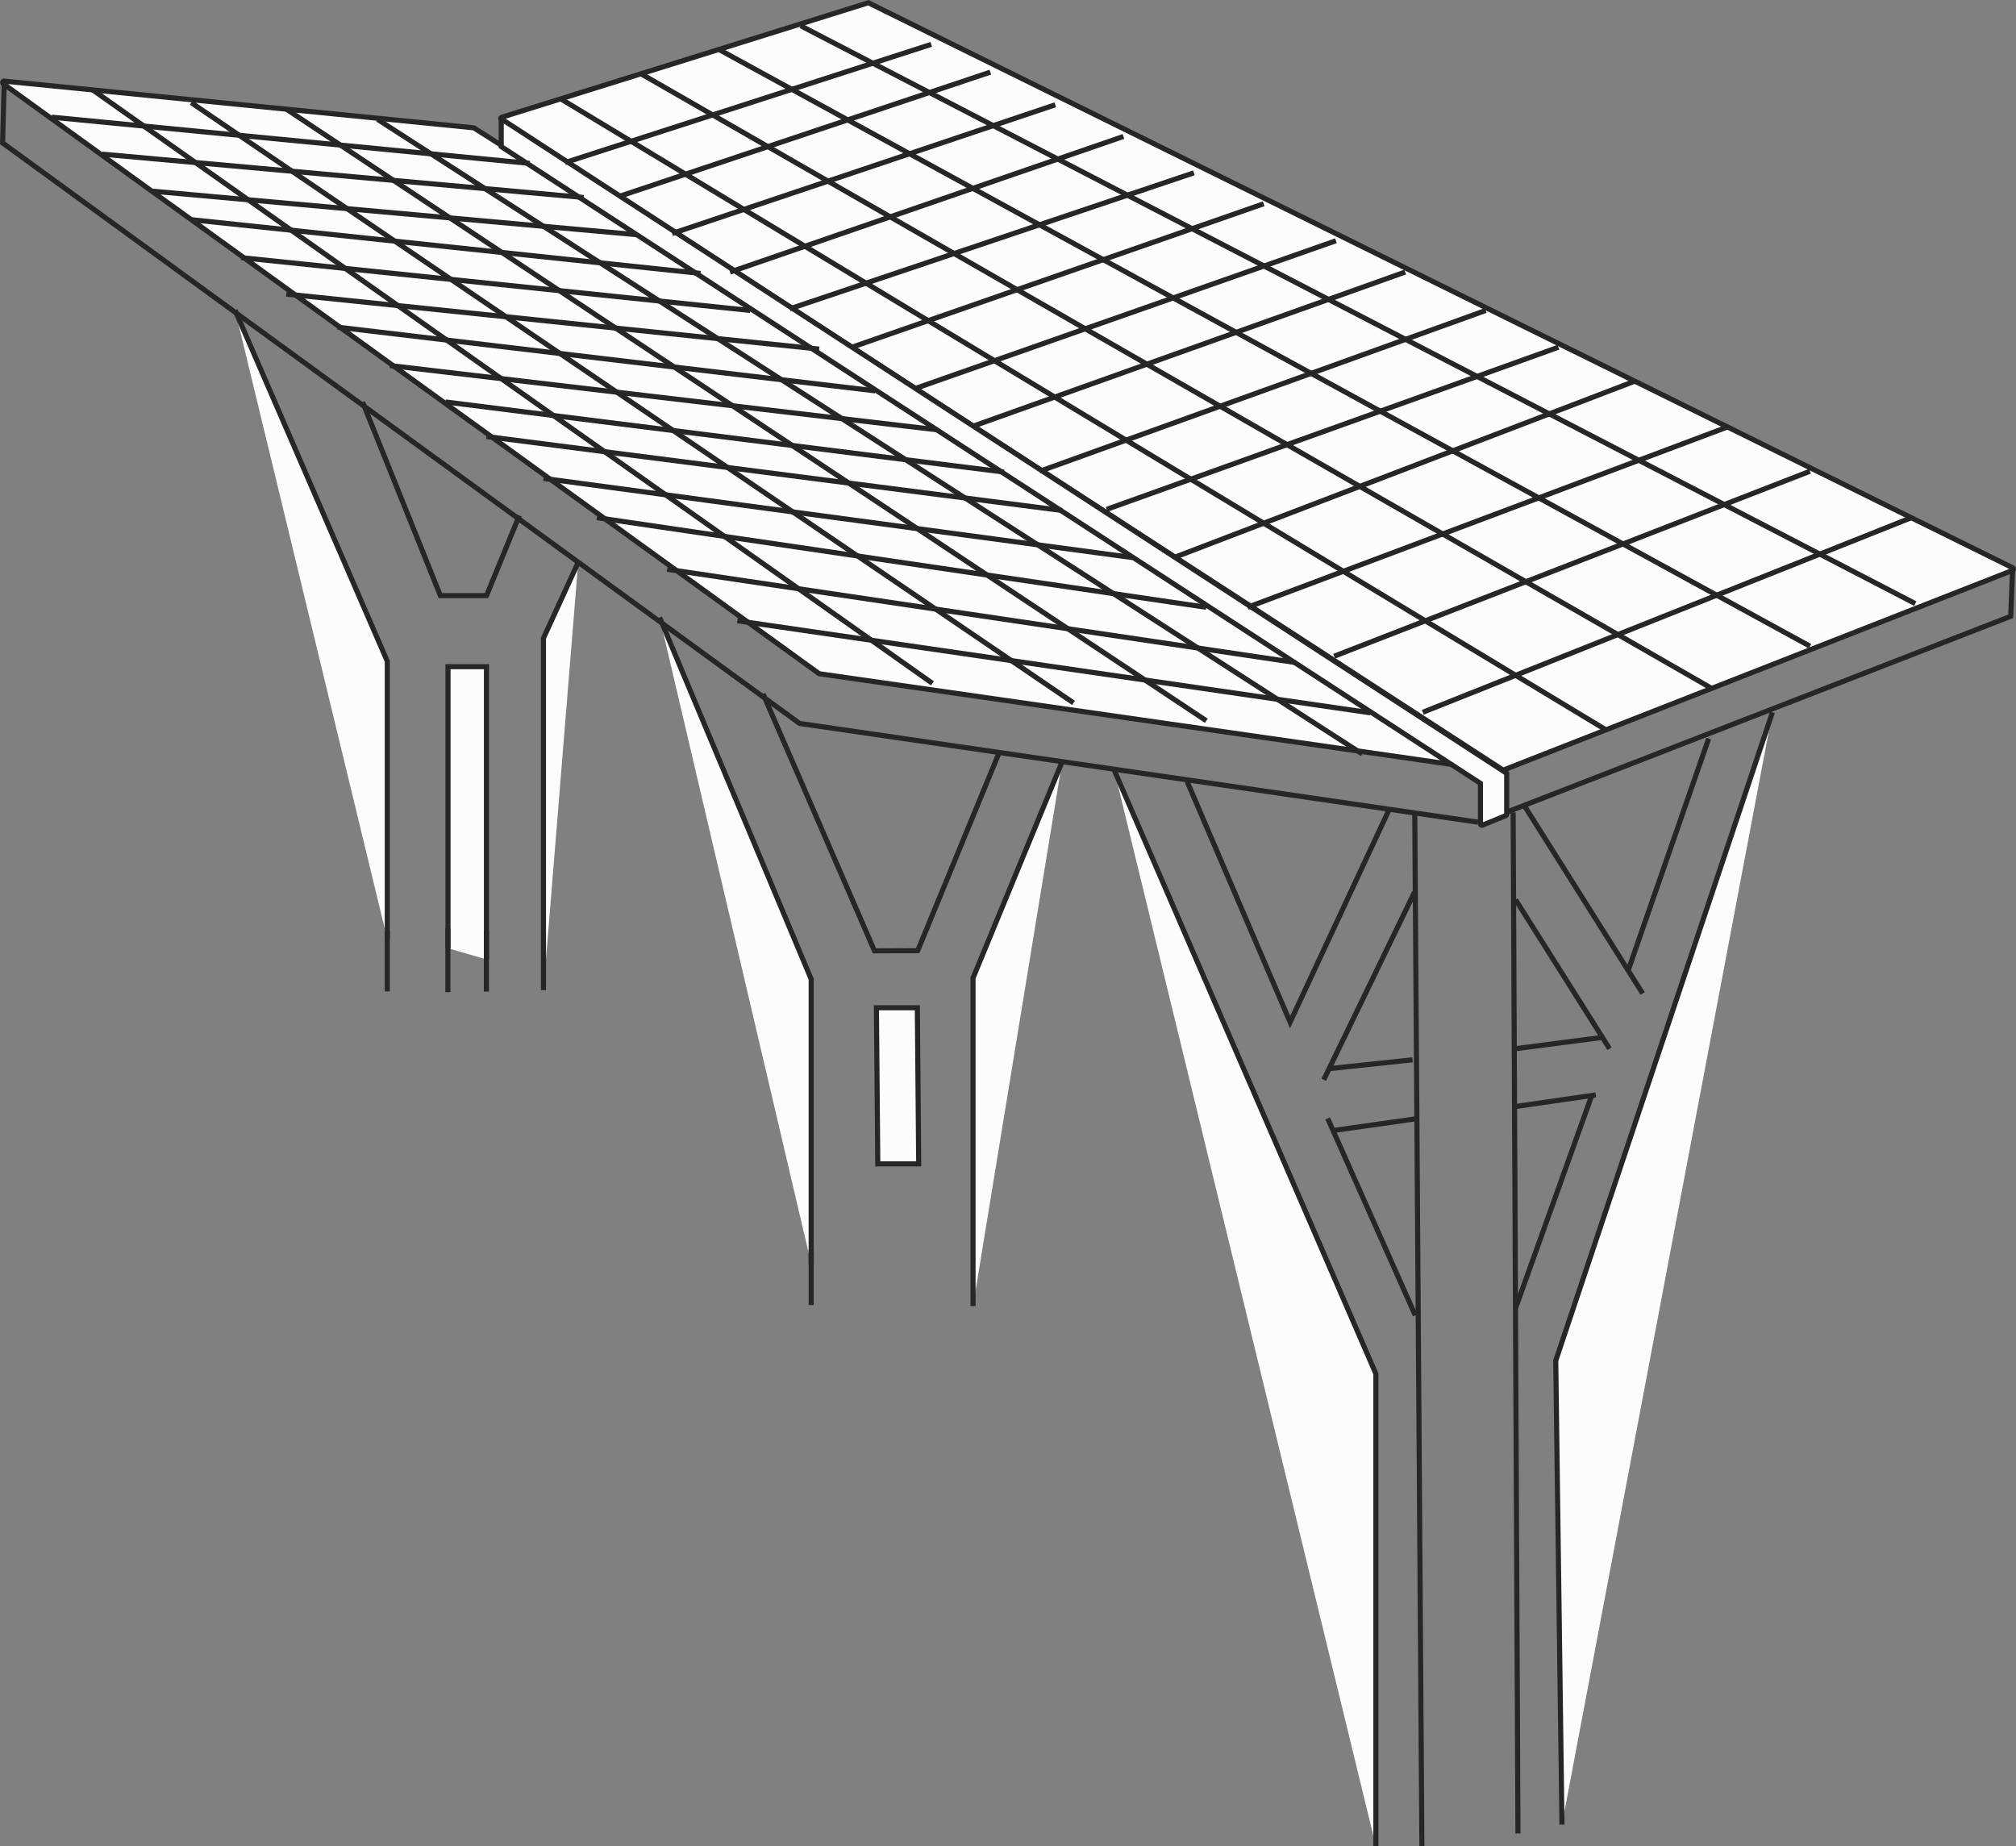 <svg xmlns="http://www.w3.org/2000/svg" width="593.218" height="543.21" viewBox="0 0 593.218 543.21"><rect x="0" y="0" width="593.218" height="543.21" fill="#808080" stroke="none"/><g transform="translate(-3272.198 1232.848)"><g transform="translate(3272.967 -1232.042)"><path d="M336.5,189.167,576.512,362.7a.437.437,0,0,0,.19.077L746.389,387.11l7.746,1.111,18.221,2.613L474.972,202.14,336.792,188.4A.427.427,0,0,0,336.5,189.167Z" transform="translate(-336.32 -165.338)" fill="#fcfcfc" stroke="#262626" stroke-width="1.5"/><path d="M405.16,212.054,699.934,403.388l149.874-58.766a.426.426,0,0,0,.034-.779L513.131,177.6l-107.867,33.69A.427.427,0,0,0,405.16,212.054Z" transform="translate(-258.382 -177.597)" fill="#fcfcfc" stroke="#262626" stroke-width="1.5"/><path d="M770.48,406.443,570.828,377.389,336.32,206.584l.472-18.189" transform="translate(-336.32 -165.337)" fill="none" stroke="#262626" stroke-width="1.5"/><path d="M368.356,219.973l44.788,103.276V405" transform="translate(-299.947 -129.484)" fill="#fcfcfc" stroke="#262626" stroke-width="1.5"/><path d="M385.92,232.609l22.9,56.972H422.4l9.639-23.564" transform="translate(-280.005 -115.137)" fill="none" stroke="#262626" stroke-width="1.5"/><path d="M421.072,254.7,410.85,277V380.587" transform="translate(-251.7 -90.051)" fill="#fcfcfc" stroke="#262626" stroke-width="1.5"/><path d="M397.694,351.919V269.081h11.317v86.131" transform="translate(-266.637 -73.728)" fill="#fcfcfc" stroke="#262626" stroke-width="1.5"/><path d="M426.854,262.292l.808,1.929L470.54,366.55l.912,2.174v83.72" transform="translate(-233.529 -81.436)" fill="#fcfcfc" stroke="#262626" stroke-width="1.5"/><path d="M441.107,272.831l32.787,75.6,12.725-.053,24.155-58.744" transform="translate(-217.347 -69.47)" fill="none" stroke="#262626" stroke-width="1.5"/><path d="M496.267,282.179l-26.225,63.634v96.519" transform="translate(-184.494 -58.856)" fill="#fcfcfc" stroke="#262626" stroke-width="1.5"/><path d="M457.129,362.01l-.4-45.934h12.041l.4,45.934Z" transform="translate(-199.606 -20.37)" fill="#fcfcfc" stroke="#262626" stroke-width="1.5"/><path d="M489.5,283.335,566.5,460.967V599.948" transform="translate(-162.407 -57.544)" fill="#fcfcfc" stroke="#262626" stroke-width="1.5"/><path d="M499.559,284.93l30.273,70.732,29.156-62.59" transform="translate(-150.981 -55.733)" fill="none" stroke="#262626" stroke-width="1.5"/><path d="M533.01,592.914l-2.095-303.438" transform="translate(-115.38 -50.571)" fill="#fcfcfc" stroke="#262626" stroke-width="1.5"/><path d="M541.719,326.366l2.757,1.469,149.532-58.1.566-14.288" transform="translate(-103.113 -89.204)" fill="none" stroke="#262626" stroke-width="1.5"/><path d="M544.471,289.154l1.418,300.438" transform="translate(-99.989 -50.937)" fill="#fcfcfc" stroke="#262626" stroke-width="1.5"/><path d="M552.169,602.615l-1.828-136.5,63.745-190.728" transform="translate(-93.324 -66.57)" fill="#fcfcfc" stroke="#262626" stroke-width="1.5"/><path d="M583.939,278.987l-23.56,67.873" transform="translate(-81.927 -62.48)" fill="#fcfcfc" stroke="#262626" stroke-width="1.5"/><path d="M546.027,288.257l34.79,55.206" transform="translate(-98.222 -51.955)" fill="#fcfcfc" stroke="#262626" stroke-width="1.5"/><path d="M544.8,301.183l27.658,43.846" transform="translate(-99.613 -37.279)" fill="#fcfcfc" stroke="#262626" stroke-width="1.5"/><path d="M544.8,323.447l25.082-3.257" transform="translate(-99.613 -15.698)" fill="#fcfcfc" stroke="#262626" stroke-width="1.5"/><path d="M518.371,355.336l26.692-55.17" transform="translate(-129.622 -38.434)" fill="#fcfcfc" stroke="#262626" stroke-width="1.5"/><path d="M518.91,325.893l24.984-2.644" transform="translate(-129.01 -12.226)" fill="#fcfcfc" stroke="#262626" stroke-width="1.5"/><path d="M518.91,331.323l25.785,57.937" transform="translate(-129.01 -3.059)" fill="#fcfcfc" stroke="#262626" stroke-width="1.5"/><path d="M519.741,334.8l24.068-3.417" transform="translate(-128.067 -2.99)" fill="#fcfcfc" stroke="#262626" stroke-width="1.5"/><path d="M544.8,331.5l23.617-3.417" transform="translate(-99.613 -6.734)" fill="#fcfcfc" stroke="#262626" stroke-width="1.5"/><path d="M544.8,390.575l22.31-62.263" transform="translate(-99.613 -6.478)" fill="#fcfcfc" stroke="#262626" stroke-width="1.5"/><path d="M404.7,201.337v-7.376a.427.427,0,0,1,.66-.359l295.2,192.148v12.041a.428.428,0,0,1-.265.4L693.433,401a.428.428,0,0,1-.589-.4V388.7Z" transform="translate(-257.981 -159.016)" fill="#fcfcfc" stroke="#262626" stroke-width="1.5"/><path d="M532.023,305.761,675.555,248.59" transform="translate(-114.122 -96.993)" fill="#fcfcfc" stroke="#262626" stroke-width="1.5"/><path d="M720.77,376.49,413.243,190.846" transform="translate(-248.983 -162.554)" fill="#fcfcfc" stroke="#262626" stroke-width="1.5"/><path d="M424.282,187.384,739.347,368.223" transform="translate(-236.449 -166.485)" fill="#fcfcfc" stroke="#262626" stroke-width="1.5"/><path d="M756.09,359.624,435.018,184.031" transform="translate(-224.26 -170.292)" fill="#fcfcfc" stroke="#262626" stroke-width="1.5"/><path d="M446.311,180.784,774.248,350.769" transform="translate(-211.438 -173.979)" fill="#fcfcfc" stroke="#262626" stroke-width="1.5"/><path d="M659.817,242.151,519.809,296.58" transform="translate(-127.99 -104.303)" fill="#fcfcfc" stroke="#262626" stroke-width="1.5"/><path d="M507.867,289.2l141.659-53.224" transform="translate(-141.548 -111.318)" fill="#fcfcfc" stroke="#262626" stroke-width="1.5"/><path d="M632.821,229.766,498.038,281.357" transform="translate(-152.708 -118.365)" fill="#fcfcfc" stroke="#262626" stroke-width="1.5"/><path d="M488.455,272.777l132.934-47.713" transform="translate(-163.589 -123.704)" fill="#fcfcfc" stroke="#262626" stroke-width="1.5"/><path d="M479.253,267.3l131.213-47.309" transform="translate(-174.036 -129.46)" fill="#fcfcfc" stroke="#262626" stroke-width="1.5"/><path d="M596.943,214.894,469.6,260.314" transform="translate(-184.223 -135.659)" fill="#fcfcfc" stroke="#262626" stroke-width="1.5"/><path d="M461.58,254.1l123.976-43.544" transform="translate(-193.221 -140.529)" fill="#fcfcfc" stroke="#262626" stroke-width="1.5"/><path d="M574.066,205.43,452.877,247.648" transform="translate(-202.991 -146.282)" fill="#fcfcfc" stroke="#262626" stroke-width="1.5"/><path d="M444.267,241.157,563.19,201.143" transform="translate(-212.655 -151.094)" fill="#fcfcfc" stroke="#262626" stroke-width="1.5"/><path d="M435.994,236l115.756-39.9" transform="translate(-221.941 -156.76)" fill="#fcfcfc" stroke="#262626" stroke-width="1.5"/><path d="M427.966,229.58,540.7,191.709" transform="translate(-230.951 -161.683)" fill="#fcfcfc" stroke="#262626" stroke-width="1.5"/><path d="M420.546,223.793l109.367-36.608" transform="translate(-239.28 -166.761)" fill="#fcfcfc" stroke="#262626" stroke-width="1.5"/><path d="M413.118,218.116l107.756-34.785" transform="translate(-247.618 -171.087)" fill="#fcfcfc" stroke="#262626" stroke-width="1.5"/><path d="M343.092,193.365l140.662,13.6" transform="translate(-328.631 -159.694)" fill="#fcfcfc" stroke="#262626" stroke-width="1.5"/><path d="M348.73,189.607,595.837,364.219" transform="translate(-322.23 -163.961)" fill="#fcfcfc" stroke="#262626" stroke-width="1.5"/><path d="M621.915,367.965l-259.6-176.6" transform="translate(-306.801 -161.96)" fill="#fcfcfc" stroke="#262626" stroke-width="1.5"/><path d="M375.423,192.262,646.117,372.217" transform="translate(-291.923 -160.947)" fill="#fcfcfc" stroke="#262626" stroke-width="1.5"/><path d="M677.751,380.381,387.988,193.672" transform="translate(-277.657 -159.346)" fill="#fcfcfc" stroke="#262626" stroke-width="1.5"/><path d="M350.028,198.46l141.693,12.755" transform="translate(-320.756 -153.909)" fill="#fcfcfc" stroke="#262626" stroke-width="1.5"/><path d="M356.976,203.564,499.31,216.351" transform="translate(-312.868 -148.115)" fill="#fcfcfc" stroke="#262626" stroke-width="1.5"/><path d="M362.319,207.489,512.142,223.3" transform="translate(-306.801 -143.658)" fill="#fcfcfc" stroke="#262626" stroke-width="1.5"/><path d="M369.188,212.719,519,228.258" transform="translate(-299.002 -137.72)" fill="#fcfcfc" stroke="#262626" stroke-width="1.5"/><path d="M375.423,217.742,532.2,233.926" transform="translate(-291.923 -132.017)" fill="#fcfcfc" stroke="#262626" stroke-width="1.5"/><path d="M382.479,222.3l158.227,18.74" transform="translate(-283.912 -126.845)" fill="#fcfcfc" stroke="#262626" stroke-width="1.5"/><path d="M389.684,227.589l160.949,18.894" transform="translate(-275.731 -120.837)" fill="#fcfcfc" stroke="#262626" stroke-width="1.5"/><path d="M397.355,232.609,561.67,253.224" transform="translate(-267.022 -115.137)" fill="#fcfcfc" stroke="#262626" stroke-width="1.5"/><path d="M402.994,237.366l169.4,21.766" transform="translate(-260.619 -109.736)" fill="#fcfcfc" stroke="#262626" stroke-width="1.5"/><path d="M410.85,243.136l173.321,23.293" transform="translate(-251.7 -103.185)" fill="#fcfcfc" stroke="#262626" stroke-width="1.5"/><path d="M418.212,248.545l179.323,26.378" transform="translate(-243.341 -97.044)" fill="#fcfcfc" stroke="#262626" stroke-width="1.5"/><path d="M427.9,255.657l184.845,27.438" transform="translate(-232.346 -88.969)" fill="#fcfcfc" stroke="#262626" stroke-width="1.5"/><path d="M437.557,262.753,623.864,289.84" transform="translate(-221.377 -80.912)" fill="#fcfcfc" stroke="#262626" stroke-width="1.5"/><path d="M3384.386-1060.261v16.363" transform="translate(-3146.463 1427.08)" fill="none" stroke="#262626" stroke-width="1.5"/></g><path d="M3325.973-1104.165v17.821" transform="translate(60.182 145.189)" fill="none" stroke="#262626" stroke-width="1.5"/><path d="M3325.973-1104.165h.748v18.048" transform="translate(77.265 145.189)" fill="none" stroke="#262626" stroke-width="1.5"/><path d="M3326.631-1104.141v17.834" transform="translate(88.69 145.217)" fill="none" stroke="#262626" stroke-width="1.5"/></g></svg>